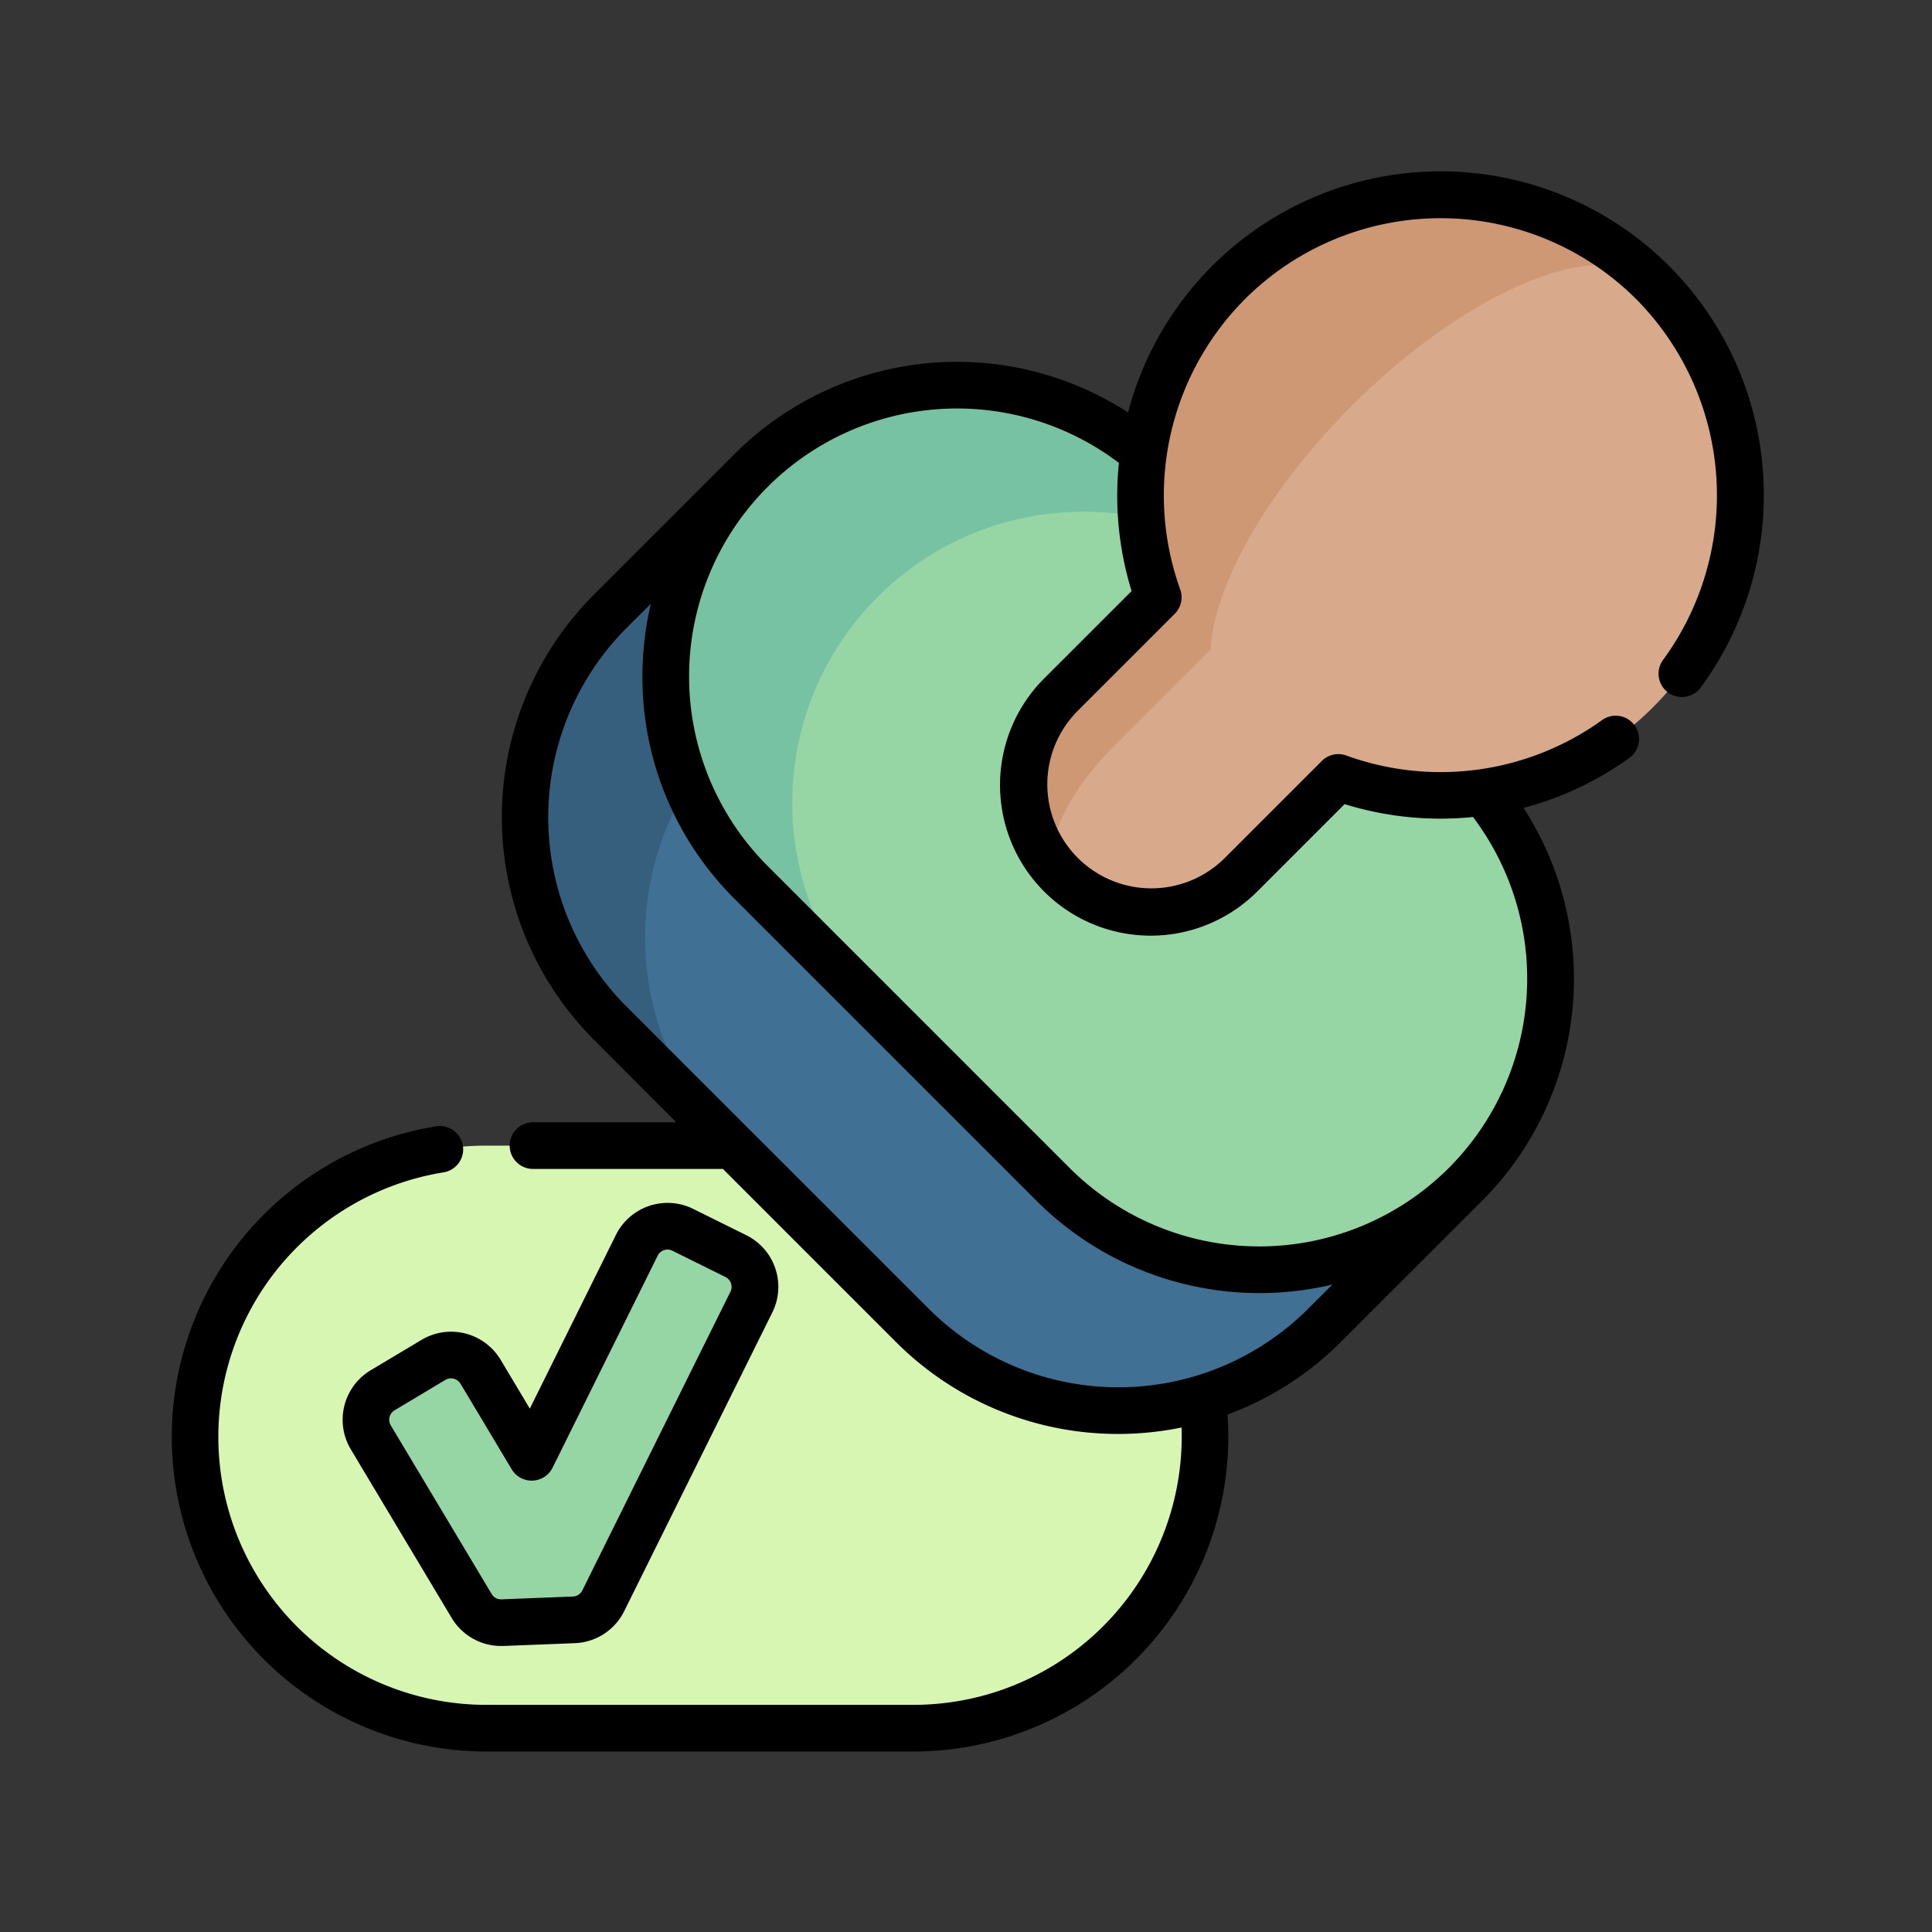 <svg xmlns="http://www.w3.org/2000/svg" width="90" height="90" viewBox="0 0 90 90">
  <rect x="0" y="0" width="90" height="90" fill="#333333" stroke="none"/>
  <g id="Grupo_32832" data-name="Grupo 32832" transform="translate(-228 -2540)">
    <rect id="Rectángulo_15244" data-name="Rectángulo 15244" width="90" height="90" transform="translate(228 2540)" fill="#fff" opacity="0.01"/>
    <g id="aprobado_1_" data-name="aprobado (1)" transform="translate(236 2546.024)">
      <g id="Grupo_22675" data-name="Grupo 22675" transform="translate(1.087 3.054)">
        <path id="Trazado_5321" data-name="Trazado 5321" d="M40.98,315.18H21.071a13.569,13.569,0,0,0,0,27.138H40.98a13.569,13.569,0,1,0,0-27.138Z" transform="translate(-7.502 -270.89)" fill="#d6f6b2"/>
        <g id="Grupo_22673" data-name="Grupo 22673" transform="translate(15.365 0)">
          <path id="Trazado_5322" data-name="Trazado 5322" d="M157.384,131.32,124.116,98.053l-6.562,6.562a13.569,13.569,0,0,0,0,19.189l14.078,14.078a13.569,13.569,0,0,0,19.189,0Z" transform="translate(-113.58 -85.215)" fill="#407093"/>
          <path id="Trazado_5323" data-name="Trazado 5323" d="M123.151,110.214a13.568,13.568,0,0,0-.024,19.165l-5.575-5.573a13.567,13.567,0,0,1,0-19.189l6.562-6.562,5.6,5.6Z" transform="translate(-113.578 -85.216)" fill="#365e7d"/>
          <path id="Trazado_5324" data-name="Trazado 5324" d="M196.122,88.669,182.044,74.591A13.569,13.569,0,1,0,162.855,93.78l14.078,14.078a13.569,13.569,0,0,0,19.189-19.189Z" transform="translate(-152.318 -61.752)" fill="#95d6a4"/>
          <path id="Trazado_5325" data-name="Trazado 5325" d="M187.944,80.483a13.569,13.569,0,0,0-19.189,19.19l-5.894-5.894a13.569,13.569,0,0,1,19.19-19.189Z" transform="translate(-152.325 -61.751)" fill="#78c2a4"/>
          <path id="Trazado_5326" data-name="Trazado 5326" d="M284.006,41.107l4.548-4.548a13.986,13.986,0,1,0-8.389-8.389l-4.548,4.548a5.932,5.932,0,0,0,8.389,8.389Z" transform="translate(-250.659 -9.423)" fill="#d8aa8b"/>
          <path id="Trazado_5327" data-name="Trazado 5327" d="M275.611,41.108a5.932,5.932,0,0,1,0-8.389l4.548-4.548A13.985,13.985,0,0,1,303.2,13.52c-2.291-2.291-8.576.279-14.037,5.741-3.962,3.962-6.4,8.356-6.567,11.344l-4.548,4.548c-2.317,2.317-3.407,4.983-2.436,5.955Z" transform="translate(-250.654 -9.423)" fill="#ce9875"/>
        </g>
        <g id="Grupo_22674" data-name="Grupo 22674" transform="translate(7.96 48.045)">
          <path id="Trazado_5328" data-name="Trazado 5328" d="M80.406,344.638a1.6,1.6,0,0,0-.721-2.141l-2.473-1.225a1.6,1.6,0,0,0-2.141.721l-4.895,9.876-2.384-3.986a1.6,1.6,0,0,0-2.191-.551l-2.369,1.416a1.6,1.6,0,0,0-.551,2.191l4.7,7.856a1.6,1.6,0,0,0,1.433.777l3.33-.131a1.6,1.6,0,0,0,1.367-.887Z" transform="translate(-62.455 -341.105)" fill="#95d6a4"/>
        </g>
      </g>
      <g id="Grupo_22676" data-name="Grupo 22676" transform="translate(0 1.976)">
        <path id="Trazado_5329" data-name="Trazado 5329" d="M74.128,15.989a15.053,15.053,0,0,0-29.578-2.8,14.649,14.649,0,0,0-18.33,1.935l0,0-6.557,6.557a14.672,14.672,0,0,0,0,20.726L23.5,46.257H16.829a1.086,1.086,0,1,0,0,2.173h8.847l8.06,8.06A14.61,14.61,0,0,0,44.1,60.775a14.761,14.761,0,0,0,2.941-.3q.008.217.008.433A12.5,12.5,0,0,1,34.564,73.395H14.656a12.483,12.483,0,0,1-1.994-24.806,1.086,1.086,0,1,0-.344-2.145,14.656,14.656,0,0,0,2.337,29.124H34.564A14.673,14.673,0,0,0,49.22,60.912c0-.346-.013-.694-.038-1.041a14.568,14.568,0,0,0,5.279-3.381L61,49.956l.028-.027a14.652,14.652,0,0,0,1.945-18.317A15,15,0,0,0,67.9,29.284a1.086,1.086,0,1,0-1.269-1.763A12.884,12.884,0,0,1,54.714,29.17a1.087,1.087,0,0,0-1.137.253L49.03,33.97a4.846,4.846,0,0,1-6.853-6.853l4.548-4.548a1.087,1.087,0,0,0,.253-1.138A12.954,12.954,0,0,1,49.986,7.919a12.9,12.9,0,0,1,18.243,0,12.98,12.98,0,0,1,1.246,16.795,1.086,1.086,0,0,0,1.747,1.292,15.1,15.1,0,0,0,2.906-10.017Zm-21.2,38.964a12.5,12.5,0,0,1-17.653,0L21.195,40.876a12.482,12.482,0,0,1,0-17.653L22.32,22.1a14.762,14.762,0,0,0-.393,3.391A14.558,14.558,0,0,0,26.22,35.85L40.3,49.929a14.69,14.69,0,0,0,13.766,3.886ZM40.64,25.582a7.018,7.018,0,1,0,9.926,9.925l4.071-4.071a15.1,15.1,0,0,0,5.981.6,12.482,12.482,0,0,1-1.132,16.353h0l-.014.014a12.5,12.5,0,0,1-17.64-.013L27.756,34.313a12.481,12.481,0,0,1,0-17.651l0,0A12.482,12.482,0,0,1,44.123,15.54a15.054,15.054,0,0,0,.591,5.969Z" transform="translate(0 -1.976)"/>
        <path id="Trazado_5330" data-name="Trazado 5330" d="M58.636,339.988l-2.37,1.416a2.688,2.688,0,0,0-.926,3.68l4.7,7.856a2.682,2.682,0,0,0,2.3,1.307l.107,0,3.33-.131a2.679,2.679,0,0,0,2.3-1.49l6.9-13.915a2.683,2.683,0,0,0-1.212-3.6l-2.473-1.225a2.687,2.687,0,0,0-3.6,1.212l-4.011,8.092-1.362-2.278A2.687,2.687,0,0,0,58.636,339.988Zm1.816,2.041,2.384,3.986a1.086,1.086,0,0,0,1.906-.075l4.895-9.875a.512.512,0,0,1,.685-.231l2.473,1.225a.51.51,0,0,1,.231.685h0l-6.9,13.917a.508.508,0,0,1-.436.282l-3.33.131a.508.508,0,0,1-.457-.249l-4.7-7.856a.512.512,0,0,1,.176-.7l2.369-1.416a.511.511,0,0,1,.7.176Z" transform="translate(-47 -285.571)"/>
      </g>
    </g>
  </g>
</svg>
